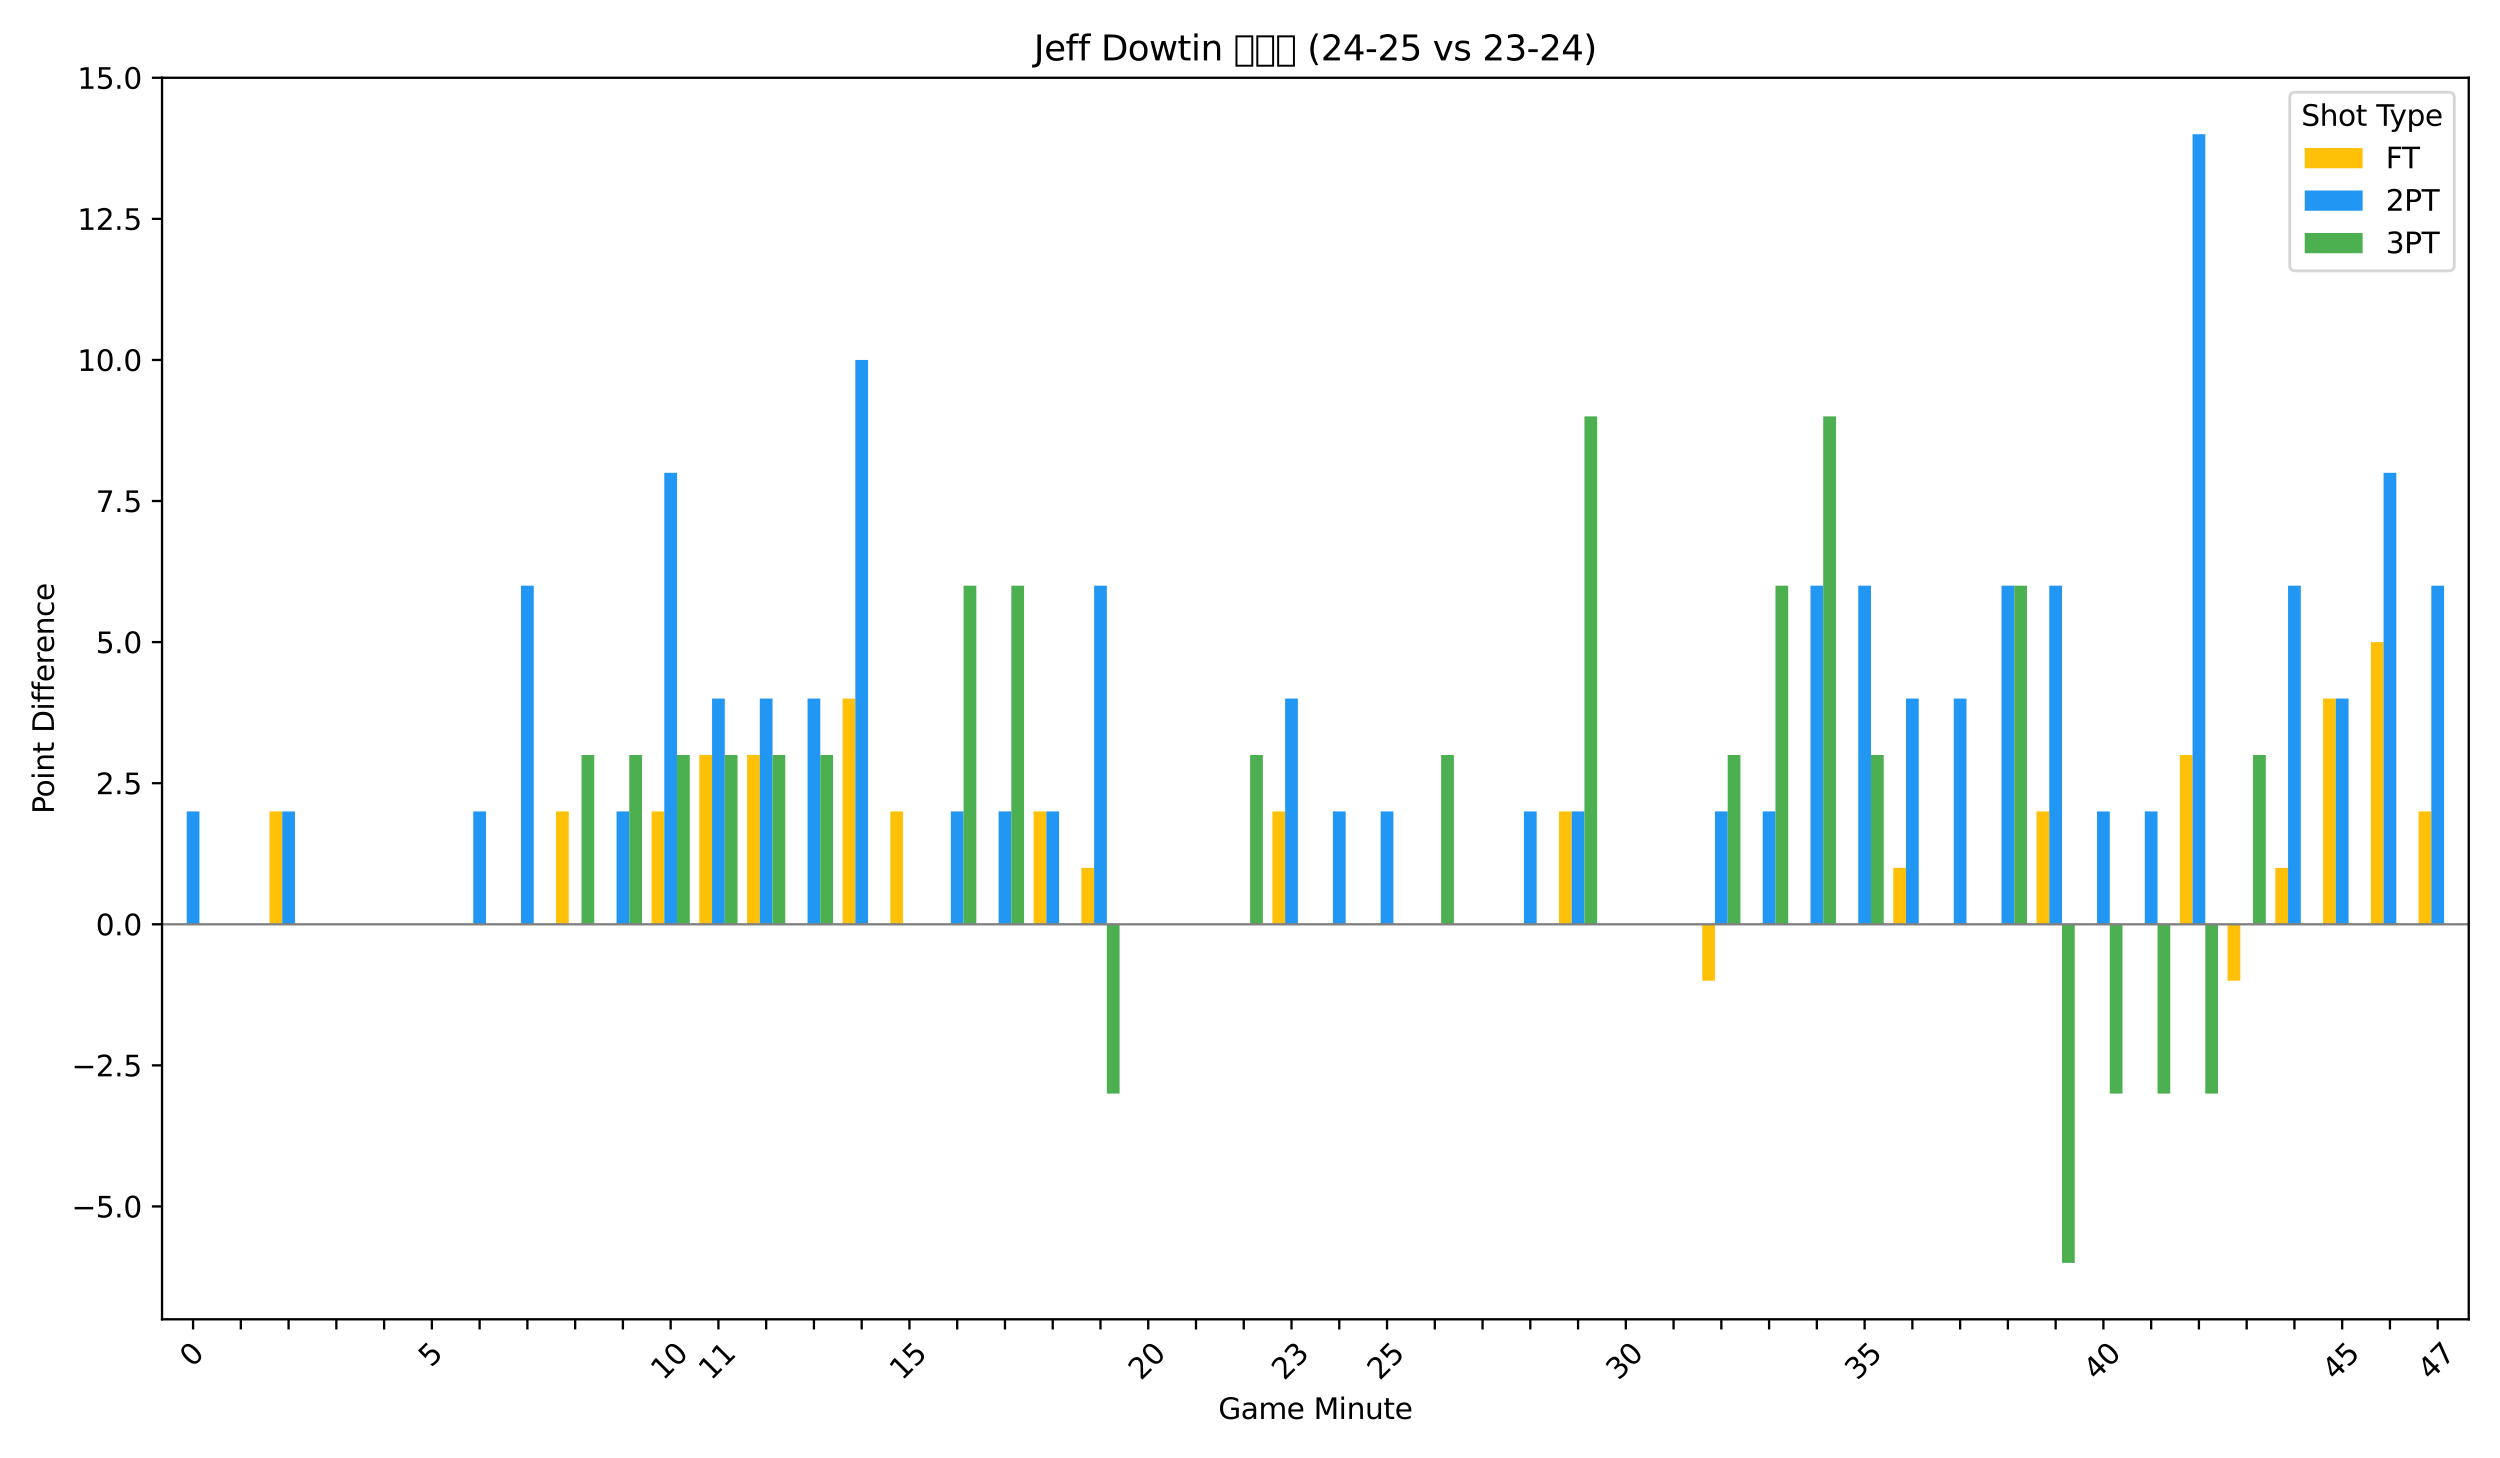<?xml version="1.0" encoding="utf-8" standalone="no"?>
<!DOCTYPE svg PUBLIC "-//W3C//DTD SVG 1.1//EN"
  "http://www.w3.org/Graphics/SVG/1.1/DTD/svg11.dtd">
<svg xmlns:xlink="http://www.w3.org/1999/xlink" width="864pt" height="504pt" viewBox="0 0 864 504" xmlns="http://www.w3.org/2000/svg" version="1.1">
 <defs>
  <style type="text/css">*{stroke-linejoin: round; stroke-linecap: butt}</style>
 </defs>
 <g id="figure_1">
  <g id="patch_1">
   <path d="M 0 504 
L 864 504 
L 864 0 
L 0 0 
z
" style="fill: #ffffff"/>
  </g>
  <g id="axes_1">
   <g id="patch_2">
    <path d="M 56 455.956 
L 853.2 455.956 
L 853.2 26.88 
L 56 26.88 
z
" style="fill: #ffffff"/>
   </g>
   <g id="patch_3">
    <path d="M 60.126 319.432 
L 64.528 319.432 
L 64.528 319.432 
L 60.126 319.432 
z
" clip-path="url(#p14ccb7baf0)" style="fill: #ffc107"/>
   </g>
   <g id="patch_4">
    <path d="M 76.631 319.432 
L 81.033 319.432 
L 81.033 319.432 
L 76.631 319.432 
z
" clip-path="url(#p14ccb7baf0)" style="fill: #ffc107"/>
   </g>
   <g id="patch_5">
    <path d="M 93.137 319.432 
L 97.538 319.432 
L 97.538 280.425 
L 93.137 280.425 
z
" clip-path="url(#p14ccb7baf0)" style="fill: #ffc107"/>
   </g>
   <g id="patch_6">
    <path d="M 109.642 319.432 
L 114.043 319.432 
L 114.043 319.432 
L 109.642 319.432 
z
" clip-path="url(#p14ccb7baf0)" style="fill: #ffc107"/>
   </g>
   <g id="patch_7">
    <path d="M 126.147 319.432 
L 130.548 319.432 
L 130.548 319.432 
L 126.147 319.432 
z
" clip-path="url(#p14ccb7baf0)" style="fill: #ffc107"/>
   </g>
   <g id="patch_8">
    <path d="M 142.652 319.432 
L 147.054 319.432 
L 147.054 319.432 
L 142.652 319.432 
z
" clip-path="url(#p14ccb7baf0)" style="fill: #ffc107"/>
   </g>
   <g id="patch_9">
    <path d="M 159.157 319.432 
L 163.559 319.432 
L 163.559 319.432 
L 159.157 319.432 
z
" clip-path="url(#p14ccb7baf0)" style="fill: #ffc107"/>
   </g>
   <g id="patch_10">
    <path d="M 175.663 319.432 
L 180.064 319.432 
L 180.064 319.432 
L 175.663 319.432 
z
" clip-path="url(#p14ccb7baf0)" style="fill: #ffc107"/>
   </g>
   <g id="patch_11">
    <path d="M 192.168 319.432 
L 196.569 319.432 
L 196.569 280.425 
L 192.168 280.425 
z
" clip-path="url(#p14ccb7baf0)" style="fill: #ffc107"/>
   </g>
   <g id="patch_12">
    <path d="M 208.673 319.432 
L 213.074 319.432 
L 213.074 319.432 
L 208.673 319.432 
z
" clip-path="url(#p14ccb7baf0)" style="fill: #ffc107"/>
   </g>
   <g id="patch_13">
    <path d="M 225.178 319.432 
L 229.579 319.432 
L 229.579 280.425 
L 225.178 280.425 
z
" clip-path="url(#p14ccb7baf0)" style="fill: #ffc107"/>
   </g>
   <g id="patch_14">
    <path d="M 241.683 319.432 
L 246.085 319.432 
L 246.085 260.921 
L 241.683 260.921 
z
" clip-path="url(#p14ccb7baf0)" style="fill: #ffc107"/>
   </g>
   <g id="patch_15">
    <path d="M 258.188 319.432 
L 262.59 319.432 
L 262.59 260.921 
L 258.188 260.921 
z
" clip-path="url(#p14ccb7baf0)" style="fill: #ffc107"/>
   </g>
   <g id="patch_16">
    <path d="M 274.694 319.432 
L 279.095 319.432 
L 279.095 319.432 
L 274.694 319.432 
z
" clip-path="url(#p14ccb7baf0)" style="fill: #ffc107"/>
   </g>
   <g id="patch_17">
    <path d="M 291.199 319.432 
L 295.6 319.432 
L 295.6 241.418 
L 291.199 241.418 
z
" clip-path="url(#p14ccb7baf0)" style="fill: #ffc107"/>
   </g>
   <g id="patch_18">
    <path d="M 307.704 319.432 
L 312.105 319.432 
L 312.105 280.425 
L 307.704 280.425 
z
" clip-path="url(#p14ccb7baf0)" style="fill: #ffc107"/>
   </g>
   <g id="patch_19">
    <path d="M 324.209 319.432 
L 328.61 319.432 
L 328.61 319.432 
L 324.209 319.432 
z
" clip-path="url(#p14ccb7baf0)" style="fill: #ffc107"/>
   </g>
   <g id="patch_20">
    <path d="M 340.714 319.432 
L 345.116 319.432 
L 345.116 319.432 
L 340.714 319.432 
z
" clip-path="url(#p14ccb7baf0)" style="fill: #ffc107"/>
   </g>
   <g id="patch_21">
    <path d="M 357.219 319.432 
L 361.621 319.432 
L 361.621 280.425 
L 357.219 280.425 
z
" clip-path="url(#p14ccb7baf0)" style="fill: #ffc107"/>
   </g>
   <g id="patch_22">
    <path d="M 373.725 319.432 
L 378.126 319.432 
L 378.126 299.928 
L 373.725 299.928 
z
" clip-path="url(#p14ccb7baf0)" style="fill: #ffc107"/>
   </g>
   <g id="patch_23">
    <path d="M 390.23 319.432 
L 394.631 319.432 
L 394.631 319.432 
L 390.23 319.432 
z
" clip-path="url(#p14ccb7baf0)" style="fill: #ffc107"/>
   </g>
   <g id="patch_24">
    <path d="M 406.735 319.432 
L 411.136 319.432 
L 411.136 319.432 
L 406.735 319.432 
z
" clip-path="url(#p14ccb7baf0)" style="fill: #ffc107"/>
   </g>
   <g id="patch_25">
    <path d="M 423.24 319.432 
L 427.642 319.432 
L 427.642 319.432 
L 423.24 319.432 
z
" clip-path="url(#p14ccb7baf0)" style="fill: #ffc107"/>
   </g>
   <g id="patch_26">
    <path d="M 439.745 319.432 
L 444.147 319.432 
L 444.147 280.425 
L 439.745 280.425 
z
" clip-path="url(#p14ccb7baf0)" style="fill: #ffc107"/>
   </g>
   <g id="patch_27">
    <path d="M 456.251 319.432 
L 460.652 319.432 
L 460.652 319.432 
L 456.251 319.432 
z
" clip-path="url(#p14ccb7baf0)" style="fill: #ffc107"/>
   </g>
   <g id="patch_28">
    <path d="M 472.756 319.432 
L 477.157 319.432 
L 477.157 319.432 
L 472.756 319.432 
z
" clip-path="url(#p14ccb7baf0)" style="fill: #ffc107"/>
   </g>
   <g id="patch_29">
    <path d="M 489.261 319.432 
L 493.662 319.432 
L 493.662 319.432 
L 489.261 319.432 
z
" clip-path="url(#p14ccb7baf0)" style="fill: #ffc107"/>
   </g>
   <g id="patch_30">
    <path d="M 505.766 319.432 
L 510.167 319.432 
L 510.167 319.432 
L 505.766 319.432 
z
" clip-path="url(#p14ccb7baf0)" style="fill: #ffc107"/>
   </g>
   <g id="patch_31">
    <path d="M 522.271 319.432 
L 526.673 319.432 
L 526.673 319.432 
L 522.271 319.432 
z
" clip-path="url(#p14ccb7baf0)" style="fill: #ffc107"/>
   </g>
   <g id="patch_32">
    <path d="M 538.776 319.432 
L 543.178 319.432 
L 543.178 280.425 
L 538.776 280.425 
z
" clip-path="url(#p14ccb7baf0)" style="fill: #ffc107"/>
   </g>
   <g id="patch_33">
    <path d="M 555.282 319.432 
L 559.683 319.432 
L 559.683 319.432 
L 555.282 319.432 
z
" clip-path="url(#p14ccb7baf0)" style="fill: #ffc107"/>
   </g>
   <g id="patch_34">
    <path d="M 571.787 319.432 
L 576.188 319.432 
L 576.188 319.432 
L 571.787 319.432 
z
" clip-path="url(#p14ccb7baf0)" style="fill: #ffc107"/>
   </g>
   <g id="patch_35">
    <path d="M 588.292 319.432 
L 592.693 319.432 
L 592.693 338.935 
L 588.292 338.935 
z
" clip-path="url(#p14ccb7baf0)" style="fill: #ffc107"/>
   </g>
   <g id="patch_36">
    <path d="M 604.797 319.432 
L 609.198 319.432 
L 609.198 319.432 
L 604.797 319.432 
z
" clip-path="url(#p14ccb7baf0)" style="fill: #ffc107"/>
   </g>
   <g id="patch_37">
    <path d="M 621.302 319.432 
L 625.704 319.432 
L 625.704 319.432 
L 621.302 319.432 
z
" clip-path="url(#p14ccb7baf0)" style="fill: #ffc107"/>
   </g>
   <g id="patch_38">
    <path d="M 637.807 319.432 
L 642.209 319.432 
L 642.209 319.432 
L 637.807 319.432 
z
" clip-path="url(#p14ccb7baf0)" style="fill: #ffc107"/>
   </g>
   <g id="patch_39">
    <path d="M 654.313 319.432 
L 658.714 319.432 
L 658.714 299.928 
L 654.313 299.928 
z
" clip-path="url(#p14ccb7baf0)" style="fill: #ffc107"/>
   </g>
   <g id="patch_40">
    <path d="M 670.818 319.432 
L 675.219 319.432 
L 675.219 319.432 
L 670.818 319.432 
z
" clip-path="url(#p14ccb7baf0)" style="fill: #ffc107"/>
   </g>
   <g id="patch_41">
    <path d="M 687.323 319.432 
L 691.724 319.432 
L 691.724 319.432 
L 687.323 319.432 
z
" clip-path="url(#p14ccb7baf0)" style="fill: #ffc107"/>
   </g>
   <g id="patch_42">
    <path d="M 703.828 319.432 
L 708.23 319.432 
L 708.23 280.425 
L 703.828 280.425 
z
" clip-path="url(#p14ccb7baf0)" style="fill: #ffc107"/>
   </g>
   <g id="patch_43">
    <path d="M 720.333 319.432 
L 724.735 319.432 
L 724.735 319.432 
L 720.333 319.432 
z
" clip-path="url(#p14ccb7baf0)" style="fill: #ffc107"/>
   </g>
   <g id="patch_44">
    <path d="M 736.839 319.432 
L 741.24 319.432 
L 741.24 319.432 
L 736.839 319.432 
z
" clip-path="url(#p14ccb7baf0)" style="fill: #ffc107"/>
   </g>
   <g id="patch_45">
    <path d="M 753.344 319.432 
L 757.745 319.432 
L 757.745 260.921 
L 753.344 260.921 
z
" clip-path="url(#p14ccb7baf0)" style="fill: #ffc107"/>
   </g>
   <g id="patch_46">
    <path d="M 769.849 319.432 
L 774.25 319.432 
L 774.25 338.935 
L 769.849 338.935 
z
" clip-path="url(#p14ccb7baf0)" style="fill: #ffc107"/>
   </g>
   <g id="patch_47">
    <path d="M 786.354 319.432 
L 790.755 319.432 
L 790.755 299.928 
L 786.354 299.928 
z
" clip-path="url(#p14ccb7baf0)" style="fill: #ffc107"/>
   </g>
   <g id="patch_48">
    <path d="M 802.859 319.432 
L 807.261 319.432 
L 807.261 241.418 
L 802.859 241.418 
z
" clip-path="url(#p14ccb7baf0)" style="fill: #ffc107"/>
   </g>
   <g id="patch_49">
    <path d="M 819.364 319.432 
L 823.766 319.432 
L 823.766 221.914 
L 819.364 221.914 
z
" clip-path="url(#p14ccb7baf0)" style="fill: #ffc107"/>
   </g>
   <g id="patch_50">
    <path d="M 835.87 319.432 
L 840.271 319.432 
L 840.271 280.425 
L 835.87 280.425 
z
" clip-path="url(#p14ccb7baf0)" style="fill: #ffc107"/>
   </g>
   <g id="patch_51">
    <path d="M 64.528 319.432 
L 68.929 319.432 
L 68.929 280.425 
L 64.528 280.425 
z
" clip-path="url(#p14ccb7baf0)" style="fill: #2196f3"/>
   </g>
   <g id="patch_52">
    <path d="M 81.033 319.432 
L 85.434 319.432 
L 85.434 319.432 
L 81.033 319.432 
z
" clip-path="url(#p14ccb7baf0)" style="fill: #2196f3"/>
   </g>
   <g id="patch_53">
    <path d="M 97.538 319.432 
L 101.939 319.432 
L 101.939 280.425 
L 97.538 280.425 
z
" clip-path="url(#p14ccb7baf0)" style="fill: #2196f3"/>
   </g>
   <g id="patch_54">
    <path d="M 114.043 319.432 
L 118.445 319.432 
L 118.445 319.432 
L 114.043 319.432 
z
" clip-path="url(#p14ccb7baf0)" style="fill: #2196f3"/>
   </g>
   <g id="patch_55">
    <path d="M 130.548 319.432 
L 134.95 319.432 
L 134.95 319.432 
L 130.548 319.432 
z
" clip-path="url(#p14ccb7baf0)" style="fill: #2196f3"/>
   </g>
   <g id="patch_56">
    <path d="M 147.054 319.432 
L 151.455 319.432 
L 151.455 319.432 
L 147.054 319.432 
z
" clip-path="url(#p14ccb7baf0)" style="fill: #2196f3"/>
   </g>
   <g id="patch_57">
    <path d="M 163.559 319.432 
L 167.96 319.432 
L 167.96 280.425 
L 163.559 280.425 
z
" clip-path="url(#p14ccb7baf0)" style="fill: #2196f3"/>
   </g>
   <g id="patch_58">
    <path d="M 180.064 319.432 
L 184.465 319.432 
L 184.465 202.411 
L 180.064 202.411 
z
" clip-path="url(#p14ccb7baf0)" style="fill: #2196f3"/>
   </g>
   <g id="patch_59">
    <path d="M 196.569 319.432 
L 200.97 319.432 
L 200.97 319.432 
L 196.569 319.432 
z
" clip-path="url(#p14ccb7baf0)" style="fill: #2196f3"/>
   </g>
   <g id="patch_60">
    <path d="M 213.074 319.432 
L 217.476 319.432 
L 217.476 280.425 
L 213.074 280.425 
z
" clip-path="url(#p14ccb7baf0)" style="fill: #2196f3"/>
   </g>
   <g id="patch_61">
    <path d="M 229.579 319.432 
L 233.981 319.432 
L 233.981 163.404 
L 229.579 163.404 
z
" clip-path="url(#p14ccb7baf0)" style="fill: #2196f3"/>
   </g>
   <g id="patch_62">
    <path d="M 246.085 319.432 
L 250.486 319.432 
L 250.486 241.418 
L 246.085 241.418 
z
" clip-path="url(#p14ccb7baf0)" style="fill: #2196f3"/>
   </g>
   <g id="patch_63">
    <path d="M 262.59 319.432 
L 266.991 319.432 
L 266.991 241.418 
L 262.59 241.418 
z
" clip-path="url(#p14ccb7baf0)" style="fill: #2196f3"/>
   </g>
   <g id="patch_64">
    <path d="M 279.095 319.432 
L 283.496 319.432 
L 283.496 241.418 
L 279.095 241.418 
z
" clip-path="url(#p14ccb7baf0)" style="fill: #2196f3"/>
   </g>
   <g id="patch_65">
    <path d="M 295.6 319.432 
L 300.002 319.432 
L 300.002 124.397 
L 295.6 124.397 
z
" clip-path="url(#p14ccb7baf0)" style="fill: #2196f3"/>
   </g>
   <g id="patch_66">
    <path d="M 312.105 319.432 
L 316.507 319.432 
L 316.507 319.432 
L 312.105 319.432 
z
" clip-path="url(#p14ccb7baf0)" style="fill: #2196f3"/>
   </g>
   <g id="patch_67">
    <path d="M 328.61 319.432 
L 333.012 319.432 
L 333.012 280.425 
L 328.61 280.425 
z
" clip-path="url(#p14ccb7baf0)" style="fill: #2196f3"/>
   </g>
   <g id="patch_68">
    <path d="M 345.116 319.432 
L 349.517 319.432 
L 349.517 280.425 
L 345.116 280.425 
z
" clip-path="url(#p14ccb7baf0)" style="fill: #2196f3"/>
   </g>
   <g id="patch_69">
    <path d="M 361.621 319.432 
L 366.022 319.432 
L 366.022 280.425 
L 361.621 280.425 
z
" clip-path="url(#p14ccb7baf0)" style="fill: #2196f3"/>
   </g>
   <g id="patch_70">
    <path d="M 378.126 319.432 
L 382.527 319.432 
L 382.527 202.411 
L 378.126 202.411 
z
" clip-path="url(#p14ccb7baf0)" style="fill: #2196f3"/>
   </g>
   <g id="patch_71">
    <path d="M 394.631 319.432 
L 399.033 319.432 
L 399.033 319.432 
L 394.631 319.432 
z
" clip-path="url(#p14ccb7baf0)" style="fill: #2196f3"/>
   </g>
   <g id="patch_72">
    <path d="M 411.136 319.432 
L 415.538 319.432 
L 415.538 319.432 
L 411.136 319.432 
z
" clip-path="url(#p14ccb7baf0)" style="fill: #2196f3"/>
   </g>
   <g id="patch_73">
    <path d="M 427.642 319.432 
L 432.043 319.432 
L 432.043 319.432 
L 427.642 319.432 
z
" clip-path="url(#p14ccb7baf0)" style="fill: #2196f3"/>
   </g>
   <g id="patch_74">
    <path d="M 444.147 319.432 
L 448.548 319.432 
L 448.548 241.418 
L 444.147 241.418 
z
" clip-path="url(#p14ccb7baf0)" style="fill: #2196f3"/>
   </g>
   <g id="patch_75">
    <path d="M 460.652 319.432 
L 465.053 319.432 
L 465.053 280.425 
L 460.652 280.425 
z
" clip-path="url(#p14ccb7baf0)" style="fill: #2196f3"/>
   </g>
   <g id="patch_76">
    <path d="M 477.157 319.432 
L 481.558 319.432 
L 481.558 280.425 
L 477.157 280.425 
z
" clip-path="url(#p14ccb7baf0)" style="fill: #2196f3"/>
   </g>
   <g id="patch_77">
    <path d="M 493.662 319.432 
L 498.064 319.432 
L 498.064 319.432 
L 493.662 319.432 
z
" clip-path="url(#p14ccb7baf0)" style="fill: #2196f3"/>
   </g>
   <g id="patch_78">
    <path d="M 510.167 319.432 
L 514.569 319.432 
L 514.569 319.432 
L 510.167 319.432 
z
" clip-path="url(#p14ccb7baf0)" style="fill: #2196f3"/>
   </g>
   <g id="patch_79">
    <path d="M 526.673 319.432 
L 531.074 319.432 
L 531.074 280.425 
L 526.673 280.425 
z
" clip-path="url(#p14ccb7baf0)" style="fill: #2196f3"/>
   </g>
   <g id="patch_80">
    <path d="M 543.178 319.432 
L 547.579 319.432 
L 547.579 280.425 
L 543.178 280.425 
z
" clip-path="url(#p14ccb7baf0)" style="fill: #2196f3"/>
   </g>
   <g id="patch_81">
    <path d="M 559.683 319.432 
L 564.084 319.432 
L 564.084 319.432 
L 559.683 319.432 
z
" clip-path="url(#p14ccb7baf0)" style="fill: #2196f3"/>
   </g>
   <g id="patch_82">
    <path d="M 576.188 319.432 
L 580.59 319.432 
L 580.59 319.432 
L 576.188 319.432 
z
" clip-path="url(#p14ccb7baf0)" style="fill: #2196f3"/>
   </g>
   <g id="patch_83">
    <path d="M 592.693 319.432 
L 597.095 319.432 
L 597.095 280.425 
L 592.693 280.425 
z
" clip-path="url(#p14ccb7baf0)" style="fill: #2196f3"/>
   </g>
   <g id="patch_84">
    <path d="M 609.198 319.432 
L 613.6 319.432 
L 613.6 280.425 
L 609.198 280.425 
z
" clip-path="url(#p14ccb7baf0)" style="fill: #2196f3"/>
   </g>
   <g id="patch_85">
    <path d="M 625.704 319.432 
L 630.105 319.432 
L 630.105 202.411 
L 625.704 202.411 
z
" clip-path="url(#p14ccb7baf0)" style="fill: #2196f3"/>
   </g>
   <g id="patch_86">
    <path d="M 642.209 319.432 
L 646.61 319.432 
L 646.61 202.411 
L 642.209 202.411 
z
" clip-path="url(#p14ccb7baf0)" style="fill: #2196f3"/>
   </g>
   <g id="patch_87">
    <path d="M 658.714 319.432 
L 663.115 319.432 
L 663.115 241.418 
L 658.714 241.418 
z
" clip-path="url(#p14ccb7baf0)" style="fill: #2196f3"/>
   </g>
   <g id="patch_88">
    <path d="M 675.219 319.432 
L 679.621 319.432 
L 679.621 241.418 
L 675.219 241.418 
z
" clip-path="url(#p14ccb7baf0)" style="fill: #2196f3"/>
   </g>
   <g id="patch_89">
    <path d="M 691.724 319.432 
L 696.126 319.432 
L 696.126 202.411 
L 691.724 202.411 
z
" clip-path="url(#p14ccb7baf0)" style="fill: #2196f3"/>
   </g>
   <g id="patch_90">
    <path d="M 708.23 319.432 
L 712.631 319.432 
L 712.631 202.411 
L 708.23 202.411 
z
" clip-path="url(#p14ccb7baf0)" style="fill: #2196f3"/>
   </g>
   <g id="patch_91">
    <path d="M 724.735 319.432 
L 729.136 319.432 
L 729.136 280.425 
L 724.735 280.425 
z
" clip-path="url(#p14ccb7baf0)" style="fill: #2196f3"/>
   </g>
   <g id="patch_92">
    <path d="M 741.24 319.432 
L 745.641 319.432 
L 745.641 280.425 
L 741.24 280.425 
z
" clip-path="url(#p14ccb7baf0)" style="fill: #2196f3"/>
   </g>
   <g id="patch_93">
    <path d="M 757.745 319.432 
L 762.146 319.432 
L 762.146 46.383 
L 757.745 46.383 
z
" clip-path="url(#p14ccb7baf0)" style="fill: #2196f3"/>
   </g>
   <g id="patch_94">
    <path d="M 774.25 319.432 
L 778.652 319.432 
L 778.652 319.432 
L 774.25 319.432 
z
" clip-path="url(#p14ccb7baf0)" style="fill: #2196f3"/>
   </g>
   <g id="patch_95">
    <path d="M 790.755 319.432 
L 795.157 319.432 
L 795.157 202.411 
L 790.755 202.411 
z
" clip-path="url(#p14ccb7baf0)" style="fill: #2196f3"/>
   </g>
   <g id="patch_96">
    <path d="M 807.261 319.432 
L 811.662 319.432 
L 811.662 241.418 
L 807.261 241.418 
z
" clip-path="url(#p14ccb7baf0)" style="fill: #2196f3"/>
   </g>
   <g id="patch_97">
    <path d="M 823.766 319.432 
L 828.167 319.432 
L 828.167 163.404 
L 823.766 163.404 
z
" clip-path="url(#p14ccb7baf0)" style="fill: #2196f3"/>
   </g>
   <g id="patch_98">
    <path d="M 840.271 319.432 
L 844.672 319.432 
L 844.672 202.411 
L 840.271 202.411 
z
" clip-path="url(#p14ccb7baf0)" style="fill: #2196f3"/>
   </g>
   <g id="patch_99">
    <path d="M 68.929 319.432 
L 73.33 319.432 
L 73.33 319.432 
L 68.929 319.432 
z
" clip-path="url(#p14ccb7baf0)" style="fill: #4caf50"/>
   </g>
   <g id="patch_100">
    <path d="M 85.434 319.432 
L 89.836 319.432 
L 89.836 319.432 
L 85.434 319.432 
z
" clip-path="url(#p14ccb7baf0)" style="fill: #4caf50"/>
   </g>
   <g id="patch_101">
    <path d="M 101.939 319.432 
L 106.341 319.432 
L 106.341 319.432 
L 101.939 319.432 
z
" clip-path="url(#p14ccb7baf0)" style="fill: #4caf50"/>
   </g>
   <g id="patch_102">
    <path d="M 118.445 319.432 
L 122.846 319.432 
L 122.846 319.432 
L 118.445 319.432 
z
" clip-path="url(#p14ccb7baf0)" style="fill: #4caf50"/>
   </g>
   <g id="patch_103">
    <path d="M 134.95 319.432 
L 139.351 319.432 
L 139.351 319.432 
L 134.95 319.432 
z
" clip-path="url(#p14ccb7baf0)" style="fill: #4caf50"/>
   </g>
   <g id="patch_104">
    <path d="M 151.455 319.432 
L 155.856 319.432 
L 155.856 319.432 
L 151.455 319.432 
z
" clip-path="url(#p14ccb7baf0)" style="fill: #4caf50"/>
   </g>
   <g id="patch_105">
    <path d="M 167.96 319.432 
L 172.361 319.432 
L 172.361 319.432 
L 167.96 319.432 
z
" clip-path="url(#p14ccb7baf0)" style="fill: #4caf50"/>
   </g>
   <g id="patch_106">
    <path d="M 184.465 319.432 
L 188.867 319.432 
L 188.867 319.432 
L 184.465 319.432 
z
" clip-path="url(#p14ccb7baf0)" style="fill: #4caf50"/>
   </g>
   <g id="patch_107">
    <path d="M 200.97 319.432 
L 205.372 319.432 
L 205.372 260.921 
L 200.97 260.921 
z
" clip-path="url(#p14ccb7baf0)" style="fill: #4caf50"/>
   </g>
   <g id="patch_108">
    <path d="M 217.476 319.432 
L 221.877 319.432 
L 221.877 260.921 
L 217.476 260.921 
z
" clip-path="url(#p14ccb7baf0)" style="fill: #4caf50"/>
   </g>
   <g id="patch_109">
    <path d="M 233.981 319.432 
L 238.382 319.432 
L 238.382 260.921 
L 233.981 260.921 
z
" clip-path="url(#p14ccb7baf0)" style="fill: #4caf50"/>
   </g>
   <g id="patch_110">
    <path d="M 250.486 319.432 
L 254.887 319.432 
L 254.887 260.921 
L 250.486 260.921 
z
" clip-path="url(#p14ccb7baf0)" style="fill: #4caf50"/>
   </g>
   <g id="patch_111">
    <path d="M 266.991 319.432 
L 271.393 319.432 
L 271.393 260.921 
L 266.991 260.921 
z
" clip-path="url(#p14ccb7baf0)" style="fill: #4caf50"/>
   </g>
   <g id="patch_112">
    <path d="M 283.496 319.432 
L 287.898 319.432 
L 287.898 260.921 
L 283.496 260.921 
z
" clip-path="url(#p14ccb7baf0)" style="fill: #4caf50"/>
   </g>
   <g id="patch_113">
    <path d="M 300.002 319.432 
L 304.403 319.432 
L 304.403 319.432 
L 300.002 319.432 
z
" clip-path="url(#p14ccb7baf0)" style="fill: #4caf50"/>
   </g>
   <g id="patch_114">
    <path d="M 316.507 319.432 
L 320.908 319.432 
L 320.908 319.432 
L 316.507 319.432 
z
" clip-path="url(#p14ccb7baf0)" style="fill: #4caf50"/>
   </g>
   <g id="patch_115">
    <path d="M 333.012 319.432 
L 337.413 319.432 
L 337.413 202.411 
L 333.012 202.411 
z
" clip-path="url(#p14ccb7baf0)" style="fill: #4caf50"/>
   </g>
   <g id="patch_116">
    <path d="M 349.517 319.432 
L 353.918 319.432 
L 353.918 202.411 
L 349.517 202.411 
z
" clip-path="url(#p14ccb7baf0)" style="fill: #4caf50"/>
   </g>
   <g id="patch_117">
    <path d="M 366.022 319.432 
L 370.424 319.432 
L 370.424 319.432 
L 366.022 319.432 
z
" clip-path="url(#p14ccb7baf0)" style="fill: #4caf50"/>
   </g>
   <g id="patch_118">
    <path d="M 382.527 319.432 
L 386.929 319.432 
L 386.929 377.942 
L 382.527 377.942 
z
" clip-path="url(#p14ccb7baf0)" style="fill: #4caf50"/>
   </g>
   <g id="patch_119">
    <path d="M 399.033 319.432 
L 403.434 319.432 
L 403.434 319.432 
L 399.033 319.432 
z
" clip-path="url(#p14ccb7baf0)" style="fill: #4caf50"/>
   </g>
   <g id="patch_120">
    <path d="M 415.538 319.432 
L 419.939 319.432 
L 419.939 319.432 
L 415.538 319.432 
z
" clip-path="url(#p14ccb7baf0)" style="fill: #4caf50"/>
   </g>
   <g id="patch_121">
    <path d="M 432.043 319.432 
L 436.444 319.432 
L 436.444 260.921 
L 432.043 260.921 
z
" clip-path="url(#p14ccb7baf0)" style="fill: #4caf50"/>
   </g>
   <g id="patch_122">
    <path d="M 448.548 319.432 
L 452.949 319.432 
L 452.949 319.432 
L 448.548 319.432 
z
" clip-path="url(#p14ccb7baf0)" style="fill: #4caf50"/>
   </g>
   <g id="patch_123">
    <path d="M 465.053 319.432 
L 469.455 319.432 
L 469.455 319.432 
L 465.053 319.432 
z
" clip-path="url(#p14ccb7baf0)" style="fill: #4caf50"/>
   </g>
   <g id="patch_124">
    <path d="M 481.558 319.432 
L 485.96 319.432 
L 485.96 319.432 
L 481.558 319.432 
z
" clip-path="url(#p14ccb7baf0)" style="fill: #4caf50"/>
   </g>
   <g id="patch_125">
    <path d="M 498.064 319.432 
L 502.465 319.432 
L 502.465 260.921 
L 498.064 260.921 
z
" clip-path="url(#p14ccb7baf0)" style="fill: #4caf50"/>
   </g>
   <g id="patch_126">
    <path d="M 514.569 319.432 
L 518.97 319.432 
L 518.97 319.432 
L 514.569 319.432 
z
" clip-path="url(#p14ccb7baf0)" style="fill: #4caf50"/>
   </g>
   <g id="patch_127">
    <path d="M 531.074 319.432 
L 535.475 319.432 
L 535.475 319.432 
L 531.074 319.432 
z
" clip-path="url(#p14ccb7baf0)" style="fill: #4caf50"/>
   </g>
   <g id="patch_128">
    <path d="M 547.579 319.432 
L 551.981 319.432 
L 551.981 143.901 
L 547.579 143.901 
z
" clip-path="url(#p14ccb7baf0)" style="fill: #4caf50"/>
   </g>
   <g id="patch_129">
    <path d="M 564.084 319.432 
L 568.486 319.432 
L 568.486 319.432 
L 564.084 319.432 
z
" clip-path="url(#p14ccb7baf0)" style="fill: #4caf50"/>
   </g>
   <g id="patch_130">
    <path d="M 580.59 319.432 
L 584.991 319.432 
L 584.991 319.432 
L 580.59 319.432 
z
" clip-path="url(#p14ccb7baf0)" style="fill: #4caf50"/>
   </g>
   <g id="patch_131">
    <path d="M 597.095 319.432 
L 601.496 319.432 
L 601.496 260.921 
L 597.095 260.921 
z
" clip-path="url(#p14ccb7baf0)" style="fill: #4caf50"/>
   </g>
   <g id="patch_132">
    <path d="M 613.6 319.432 
L 618.001 319.432 
L 618.001 202.411 
L 613.6 202.411 
z
" clip-path="url(#p14ccb7baf0)" style="fill: #4caf50"/>
   </g>
   <g id="patch_133">
    <path d="M 630.105 319.432 
L 634.506 319.432 
L 634.506 143.901 
L 630.105 143.901 
z
" clip-path="url(#p14ccb7baf0)" style="fill: #4caf50"/>
   </g>
   <g id="patch_134">
    <path d="M 646.61 319.432 
L 651.012 319.432 
L 651.012 260.921 
L 646.61 260.921 
z
" clip-path="url(#p14ccb7baf0)" style="fill: #4caf50"/>
   </g>
   <g id="patch_135">
    <path d="M 663.115 319.432 
L 667.517 319.432 
L 667.517 319.432 
L 663.115 319.432 
z
" clip-path="url(#p14ccb7baf0)" style="fill: #4caf50"/>
   </g>
   <g id="patch_136">
    <path d="M 679.621 319.432 
L 684.022 319.432 
L 684.022 319.432 
L 679.621 319.432 
z
" clip-path="url(#p14ccb7baf0)" style="fill: #4caf50"/>
   </g>
   <g id="patch_137">
    <path d="M 696.126 319.432 
L 700.527 319.432 
L 700.527 202.411 
L 696.126 202.411 
z
" clip-path="url(#p14ccb7baf0)" style="fill: #4caf50"/>
   </g>
   <g id="patch_138">
    <path d="M 712.631 319.432 
L 717.032 319.432 
L 717.032 436.452 
L 712.631 436.452 
z
" clip-path="url(#p14ccb7baf0)" style="fill: #4caf50"/>
   </g>
   <g id="patch_139">
    <path d="M 729.136 319.432 
L 733.537 319.432 
L 733.537 377.942 
L 729.136 377.942 
z
" clip-path="url(#p14ccb7baf0)" style="fill: #4caf50"/>
   </g>
   <g id="patch_140">
    <path d="M 745.641 319.432 
L 750.043 319.432 
L 750.043 377.942 
L 745.641 377.942 
z
" clip-path="url(#p14ccb7baf0)" style="fill: #4caf50"/>
   </g>
   <g id="patch_141">
    <path d="M 762.146 319.432 
L 766.548 319.432 
L 766.548 377.942 
L 762.146 377.942 
z
" clip-path="url(#p14ccb7baf0)" style="fill: #4caf50"/>
   </g>
   <g id="patch_142">
    <path d="M 778.652 319.432 
L 783.053 319.432 
L 783.053 260.921 
L 778.652 260.921 
z
" clip-path="url(#p14ccb7baf0)" style="fill: #4caf50"/>
   </g>
   <g id="patch_143">
    <path d="M 795.157 319.432 
L 799.558 319.432 
L 799.558 319.432 
L 795.157 319.432 
z
" clip-path="url(#p14ccb7baf0)" style="fill: #4caf50"/>
   </g>
   <g id="patch_144">
    <path d="M 811.662 319.432 
L 816.063 319.432 
L 816.063 319.432 
L 811.662 319.432 
z
" clip-path="url(#p14ccb7baf0)" style="fill: #4caf50"/>
   </g>
   <g id="patch_145">
    <path d="M 828.167 319.432 
L 832.569 319.432 
L 832.569 319.432 
L 828.167 319.432 
z
" clip-path="url(#p14ccb7baf0)" style="fill: #4caf50"/>
   </g>
   <g id="patch_146">
    <path d="M 844.672 319.432 
L 849.074 319.432 
L 849.074 319.432 
L 844.672 319.432 
z
" clip-path="url(#p14ccb7baf0)" style="fill: #4caf50"/>
   </g>
   <g id="matplotlib.axis_1">
    <g id="xtick_1">
     <g id="line2d_1">
      <defs>
       <path id="m826369a040" d="M 0 0 
L 0 3.5 
" style="stroke: #000000; stroke-width: 0.8"/>
      </defs>
      <g>
       <use xlink:href="#m826369a040" x="66.728" y="455.956" style="stroke: #000000; stroke-width: 0.8"/>
      </g>
     </g>
     <g id="text_1">
      <!-- 0 -->
      <g transform="translate(66.43 472.827) rotate(-45) scale(0.1 -0.1)">
       <defs>
        <path id="DejaVuSans-30" d="M 2034 4250 
Q 1547 4250 1301 3770 
Q 1056 3291 1056 2328 
Q 1056 1369 1301 889 
Q 1547 409 2034 409 
Q 2525 409 2770 889 
Q 3016 1369 3016 2328 
Q 3016 3291 2770 3770 
Q 2525 4250 2034 4250 
z
M 2034 4750 
Q 2819 4750 3233 4129 
Q 3647 3509 3647 2328 
Q 3647 1150 3233 529 
Q 2819 -91 2034 -91 
Q 1250 -91 836 529 
Q 422 1150 422 2328 
Q 422 3509 836 4129 
Q 1250 4750 2034 4750 
z
" transform="scale(0.016)"/>
       </defs>
       <use xlink:href="#DejaVuSans-30"/>
      </g>
     </g>
    </g>
    <g id="xtick_2">
     <g id="line2d_2">
      <g>
       <use xlink:href="#m826369a040" x="83.234" y="455.956" style="stroke: #000000; stroke-width: 0.8"/>
      </g>
     </g>
    </g>
    <g id="xtick_3">
     <g id="line2d_3">
      <g>
       <use xlink:href="#m826369a040" x="99.739" y="455.956" style="stroke: #000000; stroke-width: 0.8"/>
      </g>
     </g>
    </g>
    <g id="xtick_4">
     <g id="line2d_4">
      <g>
       <use xlink:href="#m826369a040" x="116.244" y="455.956" style="stroke: #000000; stroke-width: 0.8"/>
      </g>
     </g>
    </g>
    <g id="xtick_5">
     <g id="line2d_5">
      <g>
       <use xlink:href="#m826369a040" x="132.749" y="455.956" style="stroke: #000000; stroke-width: 0.8"/>
      </g>
     </g>
    </g>
    <g id="xtick_6">
     <g id="line2d_6">
      <g>
       <use xlink:href="#m826369a040" x="149.254" y="455.956" style="stroke: #000000; stroke-width: 0.8"/>
      </g>
     </g>
     <g id="text_2">
      <!-- 5 -->
      <g transform="translate(148.956 472.827) rotate(-45) scale(0.1 -0.1)">
       <defs>
        <path id="DejaVuSans-35" d="M 691 4666 
L 3169 4666 
L 3169 4134 
L 1269 4134 
L 1269 2991 
Q 1406 3038 1543 3061 
Q 1681 3084 1819 3084 
Q 2600 3084 3056 2656 
Q 3513 2228 3513 1497 
Q 3513 744 3044 326 
Q 2575 -91 1722 -91 
Q 1428 -91 1123 -41 
Q 819 9 494 109 
L 494 744 
Q 775 591 1075 516 
Q 1375 441 1709 441 
Q 2250 441 2565 725 
Q 2881 1009 2881 1497 
Q 2881 1984 2565 2268 
Q 2250 2553 1709 2553 
Q 1456 2553 1204 2497 
Q 953 2441 691 2322 
L 691 4666 
z
" transform="scale(0.016)"/>
       </defs>
       <use xlink:href="#DejaVuSans-35"/>
      </g>
     </g>
    </g>
    <g id="xtick_7">
     <g id="line2d_7">
      <g>
       <use xlink:href="#m826369a040" x="165.759" y="455.956" style="stroke: #000000; stroke-width: 0.8"/>
      </g>
     </g>
    </g>
    <g id="xtick_8">
     <g id="line2d_8">
      <g>
       <use xlink:href="#m826369a040" x="182.265" y="455.956" style="stroke: #000000; stroke-width: 0.8"/>
      </g>
     </g>
    </g>
    <g id="xtick_9">
     <g id="line2d_9">
      <g>
       <use xlink:href="#m826369a040" x="198.77" y="455.956" style="stroke: #000000; stroke-width: 0.8"/>
      </g>
     </g>
    </g>
    <g id="xtick_10">
     <g id="line2d_10">
      <g>
       <use xlink:href="#m826369a040" x="215.275" y="455.956" style="stroke: #000000; stroke-width: 0.8"/>
      </g>
     </g>
    </g>
    <g id="xtick_11">
     <g id="line2d_11">
      <g>
       <use xlink:href="#m826369a040" x="231.78" y="455.956" style="stroke: #000000; stroke-width: 0.8"/>
      </g>
     </g>
     <g id="text_3">
      <!-- 10 -->
      <g transform="translate(229.232 477.326) rotate(-45) scale(0.1 -0.1)">
       <defs>
        <path id="DejaVuSans-31" d="M 794 531 
L 1825 531 
L 1825 4091 
L 703 3866 
L 703 4441 
L 1819 4666 
L 2450 4666 
L 2450 531 
L 3481 531 
L 3481 0 
L 794 0 
L 794 531 
z
" transform="scale(0.016)"/>
       </defs>
       <use xlink:href="#DejaVuSans-31"/>
       <use xlink:href="#DejaVuSans-30" transform="translate(63.623 0)"/>
      </g>
     </g>
    </g>
    <g id="xtick_12">
     <g id="line2d_12">
      <g>
       <use xlink:href="#m826369a040" x="248.285" y="455.956" style="stroke: #000000; stroke-width: 0.8"/>
      </g>
     </g>
     <g id="text_4">
      <!-- 11 -->
      <g transform="translate(245.738 477.326) rotate(-45) scale(0.1 -0.1)">
       <use xlink:href="#DejaVuSans-31"/>
       <use xlink:href="#DejaVuSans-31" transform="translate(63.623 0)"/>
      </g>
     </g>
    </g>
    <g id="xtick_13">
     <g id="line2d_13">
      <g>
       <use xlink:href="#m826369a040" x="264.79" y="455.956" style="stroke: #000000; stroke-width: 0.8"/>
      </g>
     </g>
    </g>
    <g id="xtick_14">
     <g id="line2d_14">
      <g>
       <use xlink:href="#m826369a040" x="281.296" y="455.956" style="stroke: #000000; stroke-width: 0.8"/>
      </g>
     </g>
    </g>
    <g id="xtick_15">
     <g id="line2d_15">
      <g>
       <use xlink:href="#m826369a040" x="297.801" y="455.956" style="stroke: #000000; stroke-width: 0.8"/>
      </g>
     </g>
    </g>
    <g id="xtick_16">
     <g id="line2d_16">
      <g>
       <use xlink:href="#m826369a040" x="314.306" y="455.956" style="stroke: #000000; stroke-width: 0.8"/>
      </g>
     </g>
     <g id="text_5">
      <!-- 15 -->
      <g transform="translate(311.758 477.326) rotate(-45) scale(0.1 -0.1)">
       <use xlink:href="#DejaVuSans-31"/>
       <use xlink:href="#DejaVuSans-35" transform="translate(63.623 0)"/>
      </g>
     </g>
    </g>
    <g id="xtick_17">
     <g id="line2d_17">
      <g>
       <use xlink:href="#m826369a040" x="330.811" y="455.956" style="stroke: #000000; stroke-width: 0.8"/>
      </g>
     </g>
    </g>
    <g id="xtick_18">
     <g id="line2d_18">
      <g>
       <use xlink:href="#m826369a040" x="347.316" y="455.956" style="stroke: #000000; stroke-width: 0.8"/>
      </g>
     </g>
    </g>
    <g id="xtick_19">
     <g id="line2d_19">
      <g>
       <use xlink:href="#m826369a040" x="363.822" y="455.956" style="stroke: #000000; stroke-width: 0.8"/>
      </g>
     </g>
    </g>
    <g id="xtick_20">
     <g id="line2d_20">
      <g>
       <use xlink:href="#m826369a040" x="380.327" y="455.956" style="stroke: #000000; stroke-width: 0.8"/>
      </g>
     </g>
    </g>
    <g id="xtick_21">
     <g id="line2d_21">
      <g>
       <use xlink:href="#m826369a040" x="396.832" y="455.956" style="stroke: #000000; stroke-width: 0.8"/>
      </g>
     </g>
     <g id="text_6">
      <!-- 20 -->
      <g transform="translate(394.284 477.326) rotate(-45) scale(0.1 -0.1)">
       <defs>
        <path id="DejaVuSans-32" d="M 1228 531 
L 3431 531 
L 3431 0 
L 469 0 
L 469 531 
Q 828 903 1448 1529 
Q 2069 2156 2228 2338 
Q 2531 2678 2651 2914 
Q 2772 3150 2772 3378 
Q 2772 3750 2511 3984 
Q 2250 4219 1831 4219 
Q 1534 4219 1204 4116 
Q 875 4013 500 3803 
L 500 4441 
Q 881 4594 1212 4672 
Q 1544 4750 1819 4750 
Q 2544 4750 2975 4387 
Q 3406 4025 3406 3419 
Q 3406 3131 3298 2873 
Q 3191 2616 2906 2266 
Q 2828 2175 2409 1742 
Q 1991 1309 1228 531 
z
" transform="scale(0.016)"/>
       </defs>
       <use xlink:href="#DejaVuSans-32"/>
       <use xlink:href="#DejaVuSans-30" transform="translate(63.623 0)"/>
      </g>
     </g>
    </g>
    <g id="xtick_22">
     <g id="line2d_22">
      <g>
       <use xlink:href="#m826369a040" x="413.337" y="455.956" style="stroke: #000000; stroke-width: 0.8"/>
      </g>
     </g>
    </g>
    <g id="xtick_23">
     <g id="line2d_23">
      <g>
       <use xlink:href="#m826369a040" x="429.842" y="455.956" style="stroke: #000000; stroke-width: 0.8"/>
      </g>
     </g>
    </g>
    <g id="xtick_24">
     <g id="line2d_24">
      <g>
       <use xlink:href="#m826369a040" x="446.347" y="455.956" style="stroke: #000000; stroke-width: 0.8"/>
      </g>
     </g>
     <g id="text_7">
      <!-- 23 -->
      <g transform="translate(443.8 477.326) rotate(-45) scale(0.1 -0.1)">
       <defs>
        <path id="DejaVuSans-33" d="M 2597 2516 
Q 3050 2419 3304 2112 
Q 3559 1806 3559 1356 
Q 3559 666 3084 287 
Q 2609 -91 1734 -91 
Q 1441 -91 1130 -33 
Q 819 25 488 141 
L 488 750 
Q 750 597 1062 519 
Q 1375 441 1716 441 
Q 2309 441 2620 675 
Q 2931 909 2931 1356 
Q 2931 1769 2642 2001 
Q 2353 2234 1838 2234 
L 1294 2234 
L 1294 2753 
L 1863 2753 
Q 2328 2753 2575 2939 
Q 2822 3125 2822 3475 
Q 2822 3834 2567 4026 
Q 2313 4219 1838 4219 
Q 1578 4219 1281 4162 
Q 984 4106 628 3988 
L 628 4550 
Q 988 4650 1302 4700 
Q 1616 4750 1894 4750 
Q 2613 4750 3031 4423 
Q 3450 4097 3450 3541 
Q 3450 3153 3228 2886 
Q 3006 2619 2597 2516 
z
" transform="scale(0.016)"/>
       </defs>
       <use xlink:href="#DejaVuSans-32"/>
       <use xlink:href="#DejaVuSans-33" transform="translate(63.623 0)"/>
      </g>
     </g>
    </g>
    <g id="xtick_25">
     <g id="line2d_25">
      <g>
       <use xlink:href="#m826369a040" x="462.853" y="455.956" style="stroke: #000000; stroke-width: 0.8"/>
      </g>
     </g>
    </g>
    <g id="xtick_26">
     <g id="line2d_26">
      <g>
       <use xlink:href="#m826369a040" x="479.358" y="455.956" style="stroke: #000000; stroke-width: 0.8"/>
      </g>
     </g>
     <g id="text_8">
      <!-- 25 -->
      <g transform="translate(476.81 477.326) rotate(-45) scale(0.1 -0.1)">
       <use xlink:href="#DejaVuSans-32"/>
       <use xlink:href="#DejaVuSans-35" transform="translate(63.623 0)"/>
      </g>
     </g>
    </g>
    <g id="xtick_27">
     <g id="line2d_27">
      <g>
       <use xlink:href="#m826369a040" x="495.863" y="455.956" style="stroke: #000000; stroke-width: 0.8"/>
      </g>
     </g>
    </g>
    <g id="xtick_28">
     <g id="line2d_28">
      <g>
       <use xlink:href="#m826369a040" x="512.368" y="455.956" style="stroke: #000000; stroke-width: 0.8"/>
      </g>
     </g>
    </g>
    <g id="xtick_29">
     <g id="line2d_29">
      <g>
       <use xlink:href="#m826369a040" x="528.873" y="455.956" style="stroke: #000000; stroke-width: 0.8"/>
      </g>
     </g>
    </g>
    <g id="xtick_30">
     <g id="line2d_30">
      <g>
       <use xlink:href="#m826369a040" x="545.378" y="455.956" style="stroke: #000000; stroke-width: 0.8"/>
      </g>
     </g>
    </g>
    <g id="xtick_31">
     <g id="line2d_31">
      <g>
       <use xlink:href="#m826369a040" x="561.884" y="455.956" style="stroke: #000000; stroke-width: 0.8"/>
      </g>
     </g>
     <g id="text_9">
      <!-- 30 -->
      <g transform="translate(559.336 477.326) rotate(-45) scale(0.1 -0.1)">
       <use xlink:href="#DejaVuSans-33"/>
       <use xlink:href="#DejaVuSans-30" transform="translate(63.623 0)"/>
      </g>
     </g>
    </g>
    <g id="xtick_32">
     <g id="line2d_32">
      <g>
       <use xlink:href="#m826369a040" x="578.389" y="455.956" style="stroke: #000000; stroke-width: 0.8"/>
      </g>
     </g>
    </g>
    <g id="xtick_33">
     <g id="line2d_33">
      <g>
       <use xlink:href="#m826369a040" x="594.894" y="455.956" style="stroke: #000000; stroke-width: 0.8"/>
      </g>
     </g>
    </g>
    <g id="xtick_34">
     <g id="line2d_34">
      <g>
       <use xlink:href="#m826369a040" x="611.399" y="455.956" style="stroke: #000000; stroke-width: 0.8"/>
      </g>
     </g>
    </g>
    <g id="xtick_35">
     <g id="line2d_35">
      <g>
       <use xlink:href="#m826369a040" x="627.904" y="455.956" style="stroke: #000000; stroke-width: 0.8"/>
      </g>
     </g>
    </g>
    <g id="xtick_36">
     <g id="line2d_36">
      <g>
       <use xlink:href="#m826369a040" x="644.41" y="455.956" style="stroke: #000000; stroke-width: 0.8"/>
      </g>
     </g>
     <g id="text_10">
      <!-- 35 -->
      <g transform="translate(641.862 477.326) rotate(-45) scale(0.1 -0.1)">
       <use xlink:href="#DejaVuSans-33"/>
       <use xlink:href="#DejaVuSans-35" transform="translate(63.623 0)"/>
      </g>
     </g>
    </g>
    <g id="xtick_37">
     <g id="line2d_37">
      <g>
       <use xlink:href="#m826369a040" x="660.915" y="455.956" style="stroke: #000000; stroke-width: 0.8"/>
      </g>
     </g>
    </g>
    <g id="xtick_38">
     <g id="line2d_38">
      <g>
       <use xlink:href="#m826369a040" x="677.42" y="455.956" style="stroke: #000000; stroke-width: 0.8"/>
      </g>
     </g>
    </g>
    <g id="xtick_39">
     <g id="line2d_39">
      <g>
       <use xlink:href="#m826369a040" x="693.925" y="455.956" style="stroke: #000000; stroke-width: 0.8"/>
      </g>
     </g>
    </g>
    <g id="xtick_40">
     <g id="line2d_40">
      <g>
       <use xlink:href="#m826369a040" x="710.43" y="455.956" style="stroke: #000000; stroke-width: 0.8"/>
      </g>
     </g>
    </g>
    <g id="xtick_41">
     <g id="line2d_41">
      <g>
       <use xlink:href="#m826369a040" x="726.935" y="455.956" style="stroke: #000000; stroke-width: 0.8"/>
      </g>
     </g>
     <g id="text_11">
      <!-- 40 -->
      <g transform="translate(724.388 477.326) rotate(-45) scale(0.1 -0.1)">
       <defs>
        <path id="DejaVuSans-34" d="M 2419 4116 
L 825 1625 
L 2419 1625 
L 2419 4116 
z
M 2253 4666 
L 3047 4666 
L 3047 1625 
L 3713 1625 
L 3713 1100 
L 3047 1100 
L 3047 0 
L 2419 0 
L 2419 1100 
L 313 1100 
L 313 1709 
L 2253 4666 
z
" transform="scale(0.016)"/>
       </defs>
       <use xlink:href="#DejaVuSans-34"/>
       <use xlink:href="#DejaVuSans-30" transform="translate(63.623 0)"/>
      </g>
     </g>
    </g>
    <g id="xtick_42">
     <g id="line2d_42">
      <g>
       <use xlink:href="#m826369a040" x="743.441" y="455.956" style="stroke: #000000; stroke-width: 0.8"/>
      </g>
     </g>
    </g>
    <g id="xtick_43">
     <g id="line2d_43">
      <g>
       <use xlink:href="#m826369a040" x="759.946" y="455.956" style="stroke: #000000; stroke-width: 0.8"/>
      </g>
     </g>
    </g>
    <g id="xtick_44">
     <g id="line2d_44">
      <g>
       <use xlink:href="#m826369a040" x="776.451" y="455.956" style="stroke: #000000; stroke-width: 0.8"/>
      </g>
     </g>
    </g>
    <g id="xtick_45">
     <g id="line2d_45">
      <g>
       <use xlink:href="#m826369a040" x="792.956" y="455.956" style="stroke: #000000; stroke-width: 0.8"/>
      </g>
     </g>
    </g>
    <g id="xtick_46">
     <g id="line2d_46">
      <g>
       <use xlink:href="#m826369a040" x="809.461" y="455.956" style="stroke: #000000; stroke-width: 0.8"/>
      </g>
     </g>
     <g id="text_12">
      <!-- 45 -->
      <g transform="translate(806.913 477.326) rotate(-45) scale(0.1 -0.1)">
       <use xlink:href="#DejaVuSans-34"/>
       <use xlink:href="#DejaVuSans-35" transform="translate(63.623 0)"/>
      </g>
     </g>
    </g>
    <g id="xtick_47">
     <g id="line2d_47">
      <g>
       <use xlink:href="#m826369a040" x="825.966" y="455.956" style="stroke: #000000; stroke-width: 0.8"/>
      </g>
     </g>
    </g>
    <g id="xtick_48">
     <g id="line2d_48">
      <g>
       <use xlink:href="#m826369a040" x="842.472" y="455.956" style="stroke: #000000; stroke-width: 0.8"/>
      </g>
     </g>
     <g id="text_13">
      <!-- 47 -->
      <g transform="translate(839.924 477.326) rotate(-45) scale(0.1 -0.1)">
       <defs>
        <path id="DejaVuSans-37" d="M 525 4666 
L 3525 4666 
L 3525 4397 
L 1831 0 
L 1172 0 
L 2766 4134 
L 525 4134 
L 525 4666 
z
" transform="scale(0.016)"/>
       </defs>
       <use xlink:href="#DejaVuSans-34"/>
       <use xlink:href="#DejaVuSans-37" transform="translate(63.623 0)"/>
      </g>
     </g>
    </g>
    <g id="text_14">
     <!-- Game Minute -->
     <g transform="translate(421.048 490.395) scale(0.1 -0.1)">
      <defs>
       <path id="DejaVuSans-47" d="M 3809 666 
L 3809 1919 
L 2778 1919 
L 2778 2438 
L 4434 2438 
L 4434 434 
Q 4069 175 3628 42 
Q 3188 -91 2688 -91 
Q 1594 -91 976 548 
Q 359 1188 359 2328 
Q 359 3472 976 4111 
Q 1594 4750 2688 4750 
Q 3144 4750 3555 4637 
Q 3966 4525 4313 4306 
L 4313 3634 
Q 3963 3931 3569 4081 
Q 3175 4231 2741 4231 
Q 1884 4231 1454 3753 
Q 1025 3275 1025 2328 
Q 1025 1384 1454 906 
Q 1884 428 2741 428 
Q 3075 428 3337 486 
Q 3600 544 3809 666 
z
" transform="scale(0.016)"/>
       <path id="DejaVuSans-61" d="M 2194 1759 
Q 1497 1759 1228 1600 
Q 959 1441 959 1056 
Q 959 750 1161 570 
Q 1363 391 1709 391 
Q 2188 391 2477 730 
Q 2766 1069 2766 1631 
L 2766 1759 
L 2194 1759 
z
M 3341 1997 
L 3341 0 
L 2766 0 
L 2766 531 
Q 2569 213 2275 61 
Q 1981 -91 1556 -91 
Q 1019 -91 701 211 
Q 384 513 384 1019 
Q 384 1609 779 1909 
Q 1175 2209 1959 2209 
L 2766 2209 
L 2766 2266 
Q 2766 2663 2505 2880 
Q 2244 3097 1772 3097 
Q 1472 3097 1187 3025 
Q 903 2953 641 2809 
L 641 3341 
Q 956 3463 1253 3523 
Q 1550 3584 1831 3584 
Q 2591 3584 2966 3190 
Q 3341 2797 3341 1997 
z
" transform="scale(0.016)"/>
       <path id="DejaVuSans-6d" d="M 3328 2828 
Q 3544 3216 3844 3400 
Q 4144 3584 4550 3584 
Q 5097 3584 5394 3201 
Q 5691 2819 5691 2113 
L 5691 0 
L 5113 0 
L 5113 2094 
Q 5113 2597 4934 2840 
Q 4756 3084 4391 3084 
Q 3944 3084 3684 2787 
Q 3425 2491 3425 1978 
L 3425 0 
L 2847 0 
L 2847 2094 
Q 2847 2600 2669 2842 
Q 2491 3084 2119 3084 
Q 1678 3084 1418 2786 
Q 1159 2488 1159 1978 
L 1159 0 
L 581 0 
L 581 3500 
L 1159 3500 
L 1159 2956 
Q 1356 3278 1631 3431 
Q 1906 3584 2284 3584 
Q 2666 3584 2933 3390 
Q 3200 3197 3328 2828 
z
" transform="scale(0.016)"/>
       <path id="DejaVuSans-65" d="M 3597 1894 
L 3597 1613 
L 953 1613 
Q 991 1019 1311 708 
Q 1631 397 2203 397 
Q 2534 397 2845 478 
Q 3156 559 3463 722 
L 3463 178 
Q 3153 47 2828 -22 
Q 2503 -91 2169 -91 
Q 1331 -91 842 396 
Q 353 884 353 1716 
Q 353 2575 817 3079 
Q 1281 3584 2069 3584 
Q 2775 3584 3186 3129 
Q 3597 2675 3597 1894 
z
M 3022 2063 
Q 3016 2534 2758 2815 
Q 2500 3097 2075 3097 
Q 1594 3097 1305 2825 
Q 1016 2553 972 2059 
L 3022 2063 
z
" transform="scale(0.016)"/>
       <path id="DejaVuSans-20" transform="scale(0.016)"/>
       <path id="DejaVuSans-4d" d="M 628 4666 
L 1569 4666 
L 2759 1491 
L 3956 4666 
L 4897 4666 
L 4897 0 
L 4281 0 
L 4281 4097 
L 3078 897 
L 2444 897 
L 1241 4097 
L 1241 0 
L 628 0 
L 628 4666 
z
" transform="scale(0.016)"/>
       <path id="DejaVuSans-69" d="M 603 3500 
L 1178 3500 
L 1178 0 
L 603 0 
L 603 3500 
z
M 603 4863 
L 1178 4863 
L 1178 4134 
L 603 4134 
L 603 4863 
z
" transform="scale(0.016)"/>
       <path id="DejaVuSans-6e" d="M 3513 2113 
L 3513 0 
L 2938 0 
L 2938 2094 
Q 2938 2591 2744 2837 
Q 2550 3084 2163 3084 
Q 1697 3084 1428 2787 
Q 1159 2491 1159 1978 
L 1159 0 
L 581 0 
L 581 3500 
L 1159 3500 
L 1159 2956 
Q 1366 3272 1645 3428 
Q 1925 3584 2291 3584 
Q 2894 3584 3203 3211 
Q 3513 2838 3513 2113 
z
" transform="scale(0.016)"/>
       <path id="DejaVuSans-75" d="M 544 1381 
L 544 3500 
L 1119 3500 
L 1119 1403 
Q 1119 906 1312 657 
Q 1506 409 1894 409 
Q 2359 409 2629 706 
Q 2900 1003 2900 1516 
L 2900 3500 
L 3475 3500 
L 3475 0 
L 2900 0 
L 2900 538 
Q 2691 219 2414 64 
Q 2138 -91 1772 -91 
Q 1169 -91 856 284 
Q 544 659 544 1381 
z
M 1991 3584 
L 1991 3584 
z
" transform="scale(0.016)"/>
       <path id="DejaVuSans-74" d="M 1172 4494 
L 1172 3500 
L 2356 3500 
L 2356 3053 
L 1172 3053 
L 1172 1153 
Q 1172 725 1289 603 
Q 1406 481 1766 481 
L 2356 481 
L 2356 0 
L 1766 0 
Q 1100 0 847 248 
Q 594 497 594 1153 
L 594 3053 
L 172 3053 
L 172 3500 
L 594 3500 
L 594 4494 
L 1172 4494 
z
" transform="scale(0.016)"/>
      </defs>
      <use xlink:href="#DejaVuSans-47"/>
      <use xlink:href="#DejaVuSans-61" transform="translate(77.49 0)"/>
      <use xlink:href="#DejaVuSans-6d" transform="translate(138.77 0)"/>
      <use xlink:href="#DejaVuSans-65" transform="translate(236.182 0)"/>
      <use xlink:href="#DejaVuSans-20" transform="translate(297.705 0)"/>
      <use xlink:href="#DejaVuSans-4d" transform="translate(329.492 0)"/>
      <use xlink:href="#DejaVuSans-69" transform="translate(415.771 0)"/>
      <use xlink:href="#DejaVuSans-6e" transform="translate(443.555 0)"/>
      <use xlink:href="#DejaVuSans-75" transform="translate(506.934 0)"/>
      <use xlink:href="#DejaVuSans-74" transform="translate(570.312 0)"/>
      <use xlink:href="#DejaVuSans-65" transform="translate(609.521 0)"/>
     </g>
    </g>
   </g>
   <g id="matplotlib.axis_2">
    <g id="ytick_1">
     <g id="line2d_49">
      <defs>
       <path id="ma815a4b21c" d="M 0 0 
L -3.5 0 
" style="stroke: #000000; stroke-width: 0.8"/>
      </defs>
      <g>
       <use xlink:href="#ma815a4b21c" x="56" y="416.949" style="stroke: #000000; stroke-width: 0.8"/>
      </g>
     </g>
     <g id="text_15">
      <!-- −5.0 -->
      <g transform="translate(24.717 420.748) scale(0.1 -0.1)">
       <defs>
        <path id="DejaVuSans-2212" d="M 678 2272 
L 4684 2272 
L 4684 1741 
L 678 1741 
L 678 2272 
z
" transform="scale(0.016)"/>
        <path id="DejaVuSans-2e" d="M 684 794 
L 1344 794 
L 1344 0 
L 684 0 
L 684 794 
z
" transform="scale(0.016)"/>
       </defs>
       <use xlink:href="#DejaVuSans-2212"/>
       <use xlink:href="#DejaVuSans-35" transform="translate(83.789 0)"/>
       <use xlink:href="#DejaVuSans-2e" transform="translate(147.412 0)"/>
       <use xlink:href="#DejaVuSans-30" transform="translate(179.199 0)"/>
      </g>
     </g>
    </g>
    <g id="ytick_2">
     <g id="line2d_50">
      <g>
       <use xlink:href="#ma815a4b21c" x="56" y="368.19" style="stroke: #000000; stroke-width: 0.8"/>
      </g>
     </g>
     <g id="text_16">
      <!-- −2.5 -->
      <g transform="translate(24.717 371.989) scale(0.1 -0.1)">
       <use xlink:href="#DejaVuSans-2212"/>
       <use xlink:href="#DejaVuSans-32" transform="translate(83.789 0)"/>
       <use xlink:href="#DejaVuSans-2e" transform="translate(147.412 0)"/>
       <use xlink:href="#DejaVuSans-35" transform="translate(179.199 0)"/>
      </g>
     </g>
    </g>
    <g id="ytick_3">
     <g id="line2d_51">
      <g>
       <use xlink:href="#ma815a4b21c" x="56" y="319.432" style="stroke: #000000; stroke-width: 0.8"/>
      </g>
     </g>
     <g id="text_17">
      <!-- 0.0 -->
      <g transform="translate(33.097 323.231) scale(0.1 -0.1)">
       <use xlink:href="#DejaVuSans-30"/>
       <use xlink:href="#DejaVuSans-2e" transform="translate(63.623 0)"/>
       <use xlink:href="#DejaVuSans-30" transform="translate(95.41 0)"/>
      </g>
     </g>
    </g>
    <g id="ytick_4">
     <g id="line2d_52">
      <g>
       <use xlink:href="#ma815a4b21c" x="56" y="270.673" style="stroke: #000000; stroke-width: 0.8"/>
      </g>
     </g>
     <g id="text_18">
      <!-- 2.5 -->
      <g transform="translate(33.097 274.472) scale(0.1 -0.1)">
       <use xlink:href="#DejaVuSans-32"/>
       <use xlink:href="#DejaVuSans-2e" transform="translate(63.623 0)"/>
       <use xlink:href="#DejaVuSans-35" transform="translate(95.41 0)"/>
      </g>
     </g>
    </g>
    <g id="ytick_5">
     <g id="line2d_53">
      <g>
       <use xlink:href="#ma815a4b21c" x="56" y="221.914" style="stroke: #000000; stroke-width: 0.8"/>
      </g>
     </g>
     <g id="text_19">
      <!-- 5.0 -->
      <g transform="translate(33.097 225.714) scale(0.1 -0.1)">
       <use xlink:href="#DejaVuSans-35"/>
       <use xlink:href="#DejaVuSans-2e" transform="translate(63.623 0)"/>
       <use xlink:href="#DejaVuSans-30" transform="translate(95.41 0)"/>
      </g>
     </g>
    </g>
    <g id="ytick_6">
     <g id="line2d_54">
      <g>
       <use xlink:href="#ma815a4b21c" x="56" y="173.156" style="stroke: #000000; stroke-width: 0.8"/>
      </g>
     </g>
     <g id="text_20">
      <!-- 7.5 -->
      <g transform="translate(33.097 176.955) scale(0.1 -0.1)">
       <use xlink:href="#DejaVuSans-37"/>
       <use xlink:href="#DejaVuSans-2e" transform="translate(63.623 0)"/>
       <use xlink:href="#DejaVuSans-35" transform="translate(95.41 0)"/>
      </g>
     </g>
    </g>
    <g id="ytick_7">
     <g id="line2d_55">
      <g>
       <use xlink:href="#ma815a4b21c" x="56" y="124.397" style="stroke: #000000; stroke-width: 0.8"/>
      </g>
     </g>
     <g id="text_21">
      <!-- 10.0 -->
      <g transform="translate(26.734 128.196) scale(0.1 -0.1)">
       <use xlink:href="#DejaVuSans-31"/>
       <use xlink:href="#DejaVuSans-30" transform="translate(63.623 0)"/>
       <use xlink:href="#DejaVuSans-2e" transform="translate(127.246 0)"/>
       <use xlink:href="#DejaVuSans-30" transform="translate(159.033 0)"/>
      </g>
     </g>
    </g>
    <g id="ytick_8">
     <g id="line2d_56">
      <g>
       <use xlink:href="#ma815a4b21c" x="56" y="75.639" style="stroke: #000000; stroke-width: 0.8"/>
      </g>
     </g>
     <g id="text_22">
      <!-- 12.5 -->
      <g transform="translate(26.734 79.438) scale(0.1 -0.1)">
       <use xlink:href="#DejaVuSans-31"/>
       <use xlink:href="#DejaVuSans-32" transform="translate(63.623 0)"/>
       <use xlink:href="#DejaVuSans-2e" transform="translate(127.246 0)"/>
       <use xlink:href="#DejaVuSans-35" transform="translate(159.033 0)"/>
      </g>
     </g>
    </g>
    <g id="ytick_9">
     <g id="line2d_57">
      <g>
       <use xlink:href="#ma815a4b21c" x="56" y="26.88" style="stroke: #000000; stroke-width: 0.8"/>
      </g>
     </g>
     <g id="text_23">
      <!-- 15.0 -->
      <g transform="translate(26.734 30.679) scale(0.1 -0.1)">
       <use xlink:href="#DejaVuSans-31"/>
       <use xlink:href="#DejaVuSans-35" transform="translate(63.623 0)"/>
       <use xlink:href="#DejaVuSans-2e" transform="translate(127.246 0)"/>
       <use xlink:href="#DejaVuSans-30" transform="translate(159.033 0)"/>
      </g>
     </g>
    </g>
    <g id="text_24">
     <!-- Point Difference -->
     <g transform="translate(18.637 281.268) rotate(-90) scale(0.1 -0.1)">
      <defs>
       <path id="DejaVuSans-50" d="M 1259 4147 
L 1259 2394 
L 2053 2394 
Q 2494 2394 2734 2622 
Q 2975 2850 2975 3272 
Q 2975 3691 2734 3919 
Q 2494 4147 2053 4147 
L 1259 4147 
z
M 628 4666 
L 2053 4666 
Q 2838 4666 3239 4311 
Q 3641 3956 3641 3272 
Q 3641 2581 3239 2228 
Q 2838 1875 2053 1875 
L 1259 1875 
L 1259 0 
L 628 0 
L 628 4666 
z
" transform="scale(0.016)"/>
       <path id="DejaVuSans-6f" d="M 1959 3097 
Q 1497 3097 1228 2736 
Q 959 2375 959 1747 
Q 959 1119 1226 758 
Q 1494 397 1959 397 
Q 2419 397 2687 759 
Q 2956 1122 2956 1747 
Q 2956 2369 2687 2733 
Q 2419 3097 1959 3097 
z
M 1959 3584 
Q 2709 3584 3137 3096 
Q 3566 2609 3566 1747 
Q 3566 888 3137 398 
Q 2709 -91 1959 -91 
Q 1206 -91 779 398 
Q 353 888 353 1747 
Q 353 2609 779 3096 
Q 1206 3584 1959 3584 
z
" transform="scale(0.016)"/>
       <path id="DejaVuSans-44" d="M 1259 4147 
L 1259 519 
L 2022 519 
Q 2988 519 3436 956 
Q 3884 1394 3884 2338 
Q 3884 3275 3436 3711 
Q 2988 4147 2022 4147 
L 1259 4147 
z
M 628 4666 
L 1925 4666 
Q 3281 4666 3915 4102 
Q 4550 3538 4550 2338 
Q 4550 1131 3912 565 
Q 3275 0 1925 0 
L 628 0 
L 628 4666 
z
" transform="scale(0.016)"/>
       <path id="DejaVuSans-66" d="M 2375 4863 
L 2375 4384 
L 1825 4384 
Q 1516 4384 1395 4259 
Q 1275 4134 1275 3809 
L 1275 3500 
L 2222 3500 
L 2222 3053 
L 1275 3053 
L 1275 0 
L 697 0 
L 697 3053 
L 147 3053 
L 147 3500 
L 697 3500 
L 697 3744 
Q 697 4328 969 4595 
Q 1241 4863 1831 4863 
L 2375 4863 
z
" transform="scale(0.016)"/>
       <path id="DejaVuSans-72" d="M 2631 2963 
Q 2534 3019 2420 3045 
Q 2306 3072 2169 3072 
Q 1681 3072 1420 2755 
Q 1159 2438 1159 1844 
L 1159 0 
L 581 0 
L 581 3500 
L 1159 3500 
L 1159 2956 
Q 1341 3275 1631 3429 
Q 1922 3584 2338 3584 
Q 2397 3584 2469 3576 
Q 2541 3569 2628 3553 
L 2631 2963 
z
" transform="scale(0.016)"/>
       <path id="DejaVuSans-63" d="M 3122 3366 
L 3122 2828 
Q 2878 2963 2633 3030 
Q 2388 3097 2138 3097 
Q 1578 3097 1268 2742 
Q 959 2388 959 1747 
Q 959 1106 1268 751 
Q 1578 397 2138 397 
Q 2388 397 2633 464 
Q 2878 531 3122 666 
L 3122 134 
Q 2881 22 2623 -34 
Q 2366 -91 2075 -91 
Q 1284 -91 818 406 
Q 353 903 353 1747 
Q 353 2603 823 3093 
Q 1294 3584 2113 3584 
Q 2378 3584 2631 3529 
Q 2884 3475 3122 3366 
z
" transform="scale(0.016)"/>
      </defs>
      <use xlink:href="#DejaVuSans-50"/>
      <use xlink:href="#DejaVuSans-6f" transform="translate(56.678 0)"/>
      <use xlink:href="#DejaVuSans-69" transform="translate(117.859 0)"/>
      <use xlink:href="#DejaVuSans-6e" transform="translate(145.643 0)"/>
      <use xlink:href="#DejaVuSans-74" transform="translate(209.021 0)"/>
      <use xlink:href="#DejaVuSans-20" transform="translate(248.23 0)"/>
      <use xlink:href="#DejaVuSans-44" transform="translate(280.018 0)"/>
      <use xlink:href="#DejaVuSans-69" transform="translate(357.02 0)"/>
      <use xlink:href="#DejaVuSans-66" transform="translate(384.803 0)"/>
      <use xlink:href="#DejaVuSans-66" transform="translate(420.008 0)"/>
      <use xlink:href="#DejaVuSans-65" transform="translate(455.213 0)"/>
      <use xlink:href="#DejaVuSans-72" transform="translate(516.736 0)"/>
      <use xlink:href="#DejaVuSans-65" transform="translate(555.6 0)"/>
      <use xlink:href="#DejaVuSans-6e" transform="translate(617.123 0)"/>
      <use xlink:href="#DejaVuSans-63" transform="translate(680.502 0)"/>
      <use xlink:href="#DejaVuSans-65" transform="translate(735.482 0)"/>
     </g>
    </g>
   </g>
   <g id="line2d_58">
    <path d="M 56 319.432 
L 853.2 319.432 
" clip-path="url(#p14ccb7baf0)" style="fill: none; stroke: #808080; stroke-width: 0.8; stroke-linecap: square"/>
   </g>
   <g id="patch_147">
    <path d="M 56 455.956 
L 56 26.88 
" style="fill: none; stroke: #000000; stroke-width: 0.8; stroke-linejoin: miter; stroke-linecap: square"/>
   </g>
   <g id="patch_148">
    <path d="M 853.2 455.956 
L 853.2 26.88 
" style="fill: none; stroke: #000000; stroke-width: 0.8; stroke-linejoin: miter; stroke-linecap: square"/>
   </g>
   <g id="patch_149">
    <path d="M 56 455.956 
L 853.2 455.956 
" style="fill: none; stroke: #000000; stroke-width: 0.8; stroke-linejoin: miter; stroke-linecap: square"/>
   </g>
   <g id="patch_150">
    <path d="M 56 26.88 
L 853.2 26.88 
" style="fill: none; stroke: #000000; stroke-width: 0.8; stroke-linejoin: miter; stroke-linecap: square"/>
   </g>
   <g id="text_25">
    <!-- Jeff Dowtin 得点差 (24-25 vs 23-24) -->
    <g transform="translate(357.329 20.88) scale(0.12 -0.12)">
     <defs>
      <path id="DejaVuSans-4a" d="M 628 4666 
L 1259 4666 
L 1259 325 
Q 1259 -519 939 -900 
Q 619 -1281 -91 -1281 
L -331 -1281 
L -331 -750 
L -134 -750 
Q 284 -750 456 -515 
Q 628 -281 628 325 
L 628 4666 
z
" transform="scale(0.016)"/>
      <path id="DejaVuSans-77" d="M 269 3500 
L 844 3500 
L 1563 769 
L 2278 3500 
L 2956 3500 
L 3675 769 
L 4391 3500 
L 4966 3500 
L 4050 0 
L 3372 0 
L 2619 2869 
L 1863 0 
L 1184 0 
L 269 3500 
z
" transform="scale(0.016)"/>
      <path id="DejaVuSans-5f97" d="M 319 -1131 
L 319 4513 
L 3519 4513 
L 3519 -1131 
L 319 -1131 
z
M 678 -775 
L 3163 -775 
L 3163 4153 
L 678 4153 
L 678 -775 
z
" transform="scale(0.016)"/>
      <path id="DejaVuSans-70b9" d="M 319 -1131 
L 319 4513 
L 3519 4513 
L 3519 -1131 
L 319 -1131 
z
M 678 -775 
L 3163 -775 
L 3163 4153 
L 678 4153 
L 678 -775 
z
" transform="scale(0.016)"/>
      <path id="DejaVuSans-5dee" d="M 319 -1131 
L 319 4513 
L 3519 4513 
L 3519 -1131 
L 319 -1131 
z
M 678 -775 
L 3163 -775 
L 3163 4153 
L 678 4153 
L 678 -775 
z
" transform="scale(0.016)"/>
      <path id="DejaVuSans-28" d="M 1984 4856 
Q 1566 4138 1362 3434 
Q 1159 2731 1159 2009 
Q 1159 1288 1364 580 
Q 1569 -128 1984 -844 
L 1484 -844 
Q 1016 -109 783 600 
Q 550 1309 550 2009 
Q 550 2706 781 3412 
Q 1013 4119 1484 4856 
L 1984 4856 
z
" transform="scale(0.016)"/>
      <path id="DejaVuSans-2d" d="M 313 2009 
L 1997 2009 
L 1997 1497 
L 313 1497 
L 313 2009 
z
" transform="scale(0.016)"/>
      <path id="DejaVuSans-76" d="M 191 3500 
L 800 3500 
L 1894 563 
L 2988 3500 
L 3597 3500 
L 2284 0 
L 1503 0 
L 191 3500 
z
" transform="scale(0.016)"/>
      <path id="DejaVuSans-73" d="M 2834 3397 
L 2834 2853 
Q 2591 2978 2328 3040 
Q 2066 3103 1784 3103 
Q 1356 3103 1142 2972 
Q 928 2841 928 2578 
Q 928 2378 1081 2264 
Q 1234 2150 1697 2047 
L 1894 2003 
Q 2506 1872 2764 1633 
Q 3022 1394 3022 966 
Q 3022 478 2636 193 
Q 2250 -91 1575 -91 
Q 1294 -91 989 -36 
Q 684 19 347 128 
L 347 722 
Q 666 556 975 473 
Q 1284 391 1588 391 
Q 1994 391 2212 530 
Q 2431 669 2431 922 
Q 2431 1156 2273 1281 
Q 2116 1406 1581 1522 
L 1381 1569 
Q 847 1681 609 1914 
Q 372 2147 372 2553 
Q 372 3047 722 3315 
Q 1072 3584 1716 3584 
Q 2034 3584 2315 3537 
Q 2597 3491 2834 3397 
z
" transform="scale(0.016)"/>
      <path id="DejaVuSans-29" d="M 513 4856 
L 1013 4856 
Q 1481 4119 1714 3412 
Q 1947 2706 1947 2009 
Q 1947 1309 1714 600 
Q 1481 -109 1013 -844 
L 513 -844 
Q 928 -128 1133 580 
Q 1338 1288 1338 2009 
Q 1338 2731 1133 3434 
Q 928 4138 513 4856 
z
" transform="scale(0.016)"/>
     </defs>
     <use xlink:href="#DejaVuSans-4a"/>
     <use xlink:href="#DejaVuSans-65" transform="translate(29.492 0)"/>
     <use xlink:href="#DejaVuSans-66" transform="translate(91.016 0)"/>
     <use xlink:href="#DejaVuSans-66" transform="translate(126.221 0)"/>
     <use xlink:href="#DejaVuSans-20" transform="translate(161.426 0)"/>
     <use xlink:href="#DejaVuSans-44" transform="translate(193.213 0)"/>
     <use xlink:href="#DejaVuSans-6f" transform="translate(270.215 0)"/>
     <use xlink:href="#DejaVuSans-77" transform="translate(331.396 0)"/>
     <use xlink:href="#DejaVuSans-74" transform="translate(413.184 0)"/>
     <use xlink:href="#DejaVuSans-69" transform="translate(452.393 0)"/>
     <use xlink:href="#DejaVuSans-6e" transform="translate(480.176 0)"/>
     <use xlink:href="#DejaVuSans-20" transform="translate(543.555 0)"/>
     <use xlink:href="#DejaVuSans-5f97" transform="translate(575.342 0)"/>
     <use xlink:href="#DejaVuSans-70b9" transform="translate(635.352 0)"/>
     <use xlink:href="#DejaVuSans-5dee" transform="translate(695.361 0)"/>
     <use xlink:href="#DejaVuSans-20" transform="translate(755.371 0)"/>
     <use xlink:href="#DejaVuSans-28" transform="translate(787.158 0)"/>
     <use xlink:href="#DejaVuSans-32" transform="translate(826.172 0)"/>
     <use xlink:href="#DejaVuSans-34" transform="translate(889.795 0)"/>
     <use xlink:href="#DejaVuSans-2d" transform="translate(953.418 0)"/>
     <use xlink:href="#DejaVuSans-32" transform="translate(989.502 0)"/>
     <use xlink:href="#DejaVuSans-35" transform="translate(1053.125 0)"/>
     <use xlink:href="#DejaVuSans-20" transform="translate(1116.748 0)"/>
     <use xlink:href="#DejaVuSans-76" transform="translate(1148.535 0)"/>
     <use xlink:href="#DejaVuSans-73" transform="translate(1207.715 0)"/>
     <use xlink:href="#DejaVuSans-20" transform="translate(1259.814 0)"/>
     <use xlink:href="#DejaVuSans-32" transform="translate(1291.602 0)"/>
     <use xlink:href="#DejaVuSans-33" transform="translate(1355.225 0)"/>
     <use xlink:href="#DejaVuSans-2d" transform="translate(1418.848 0)"/>
     <use xlink:href="#DejaVuSans-32" transform="translate(1454.932 0)"/>
     <use xlink:href="#DejaVuSans-34" transform="translate(1518.555 0)"/>
     <use xlink:href="#DejaVuSans-29" transform="translate(1582.178 0)"/>
    </g>
   </g>
   <g id="legend_1">
    <g id="patch_151">
     <path d="M 793.331 93.593 
L 846.2 93.593 
Q 848.2 93.593 848.2 91.593 
L 848.2 33.88 
Q 848.2 31.88 846.2 31.88 
L 793.331 31.88 
Q 791.331 31.88 791.331 33.88 
L 791.331 91.593 
Q 791.331 93.593 793.331 93.593 
z
" style="fill: #ffffff; opacity: 0.8; stroke: #cccccc; stroke-linejoin: miter"/>
    </g>
    <g id="text_26">
     <!-- Shot Type -->
     <g transform="translate(795.331 43.478) scale(0.1 -0.1)">
      <defs>
       <path id="DejaVuSans-53" d="M 3425 4513 
L 3425 3897 
Q 3066 4069 2747 4153 
Q 2428 4238 2131 4238 
Q 1616 4238 1336 4038 
Q 1056 3838 1056 3469 
Q 1056 3159 1242 3001 
Q 1428 2844 1947 2747 
L 2328 2669 
Q 3034 2534 3370 2195 
Q 3706 1856 3706 1288 
Q 3706 609 3251 259 
Q 2797 -91 1919 -91 
Q 1588 -91 1214 -16 
Q 841 59 441 206 
L 441 856 
Q 825 641 1194 531 
Q 1563 422 1919 422 
Q 2459 422 2753 634 
Q 3047 847 3047 1241 
Q 3047 1584 2836 1778 
Q 2625 1972 2144 2069 
L 1759 2144 
Q 1053 2284 737 2584 
Q 422 2884 422 3419 
Q 422 4038 858 4394 
Q 1294 4750 2059 4750 
Q 2388 4750 2728 4690 
Q 3069 4631 3425 4513 
z
" transform="scale(0.016)"/>
       <path id="DejaVuSans-68" d="M 3513 2113 
L 3513 0 
L 2938 0 
L 2938 2094 
Q 2938 2591 2744 2837 
Q 2550 3084 2163 3084 
Q 1697 3084 1428 2787 
Q 1159 2491 1159 1978 
L 1159 0 
L 581 0 
L 581 4863 
L 1159 4863 
L 1159 2956 
Q 1366 3272 1645 3428 
Q 1925 3584 2291 3584 
Q 2894 3584 3203 3211 
Q 3513 2838 3513 2113 
z
" transform="scale(0.016)"/>
       <path id="DejaVuSans-54" d="M -19 4666 
L 3928 4666 
L 3928 4134 
L 2272 4134 
L 2272 0 
L 1638 0 
L 1638 4134 
L -19 4134 
L -19 4666 
z
" transform="scale(0.016)"/>
       <path id="DejaVuSans-79" d="M 2059 -325 
Q 1816 -950 1584 -1140 
Q 1353 -1331 966 -1331 
L 506 -1331 
L 506 -850 
L 844 -850 
Q 1081 -850 1212 -737 
Q 1344 -625 1503 -206 
L 1606 56 
L 191 3500 
L 800 3500 
L 1894 763 
L 2988 3500 
L 3597 3500 
L 2059 -325 
z
" transform="scale(0.016)"/>
       <path id="DejaVuSans-70" d="M 1159 525 
L 1159 -1331 
L 581 -1331 
L 581 3500 
L 1159 3500 
L 1159 2969 
Q 1341 3281 1617 3432 
Q 1894 3584 2278 3584 
Q 2916 3584 3314 3078 
Q 3713 2572 3713 1747 
Q 3713 922 3314 415 
Q 2916 -91 2278 -91 
Q 1894 -91 1617 61 
Q 1341 213 1159 525 
z
M 3116 1747 
Q 3116 2381 2855 2742 
Q 2594 3103 2138 3103 
Q 1681 3103 1420 2742 
Q 1159 2381 1159 1747 
Q 1159 1113 1420 752 
Q 1681 391 2138 391 
Q 2594 391 2855 752 
Q 3116 1113 3116 1747 
z
" transform="scale(0.016)"/>
      </defs>
      <use xlink:href="#DejaVuSans-53"/>
      <use xlink:href="#DejaVuSans-68" transform="translate(63.477 0)"/>
      <use xlink:href="#DejaVuSans-6f" transform="translate(126.855 0)"/>
      <use xlink:href="#DejaVuSans-74" transform="translate(188.037 0)"/>
      <use xlink:href="#DejaVuSans-20" transform="translate(227.246 0)"/>
      <use xlink:href="#DejaVuSans-54" transform="translate(259.033 0)"/>
      <use xlink:href="#DejaVuSans-79" transform="translate(304.492 0)"/>
      <use xlink:href="#DejaVuSans-70" transform="translate(363.672 0)"/>
      <use xlink:href="#DejaVuSans-65" transform="translate(427.148 0)"/>
     </g>
    </g>
    <g id="patch_152">
     <path d="M 796.516 58.157 
L 816.516 58.157 
L 816.516 51.157 
L 796.516 51.157 
z
" style="fill: #ffc107"/>
    </g>
    <g id="text_27">
     <!-- FT -->
     <g transform="translate(824.516 58.157) scale(0.1 -0.1)">
      <defs>
       <path id="DejaVuSans-46" d="M 628 4666 
L 3309 4666 
L 3309 4134 
L 1259 4134 
L 1259 2759 
L 3109 2759 
L 3109 2228 
L 1259 2228 
L 1259 0 
L 628 0 
L 628 4666 
z
" transform="scale(0.016)"/>
      </defs>
      <use xlink:href="#DejaVuSans-46"/>
      <use xlink:href="#DejaVuSans-54" transform="translate(55.77 0)"/>
     </g>
    </g>
    <g id="patch_153">
     <path d="M 796.516 72.835 
L 816.516 72.835 
L 816.516 65.835 
L 796.516 65.835 
z
" style="fill: #2196f3"/>
    </g>
    <g id="text_28">
     <!-- 2PT -->
     <g transform="translate(824.516 72.835) scale(0.1 -0.1)">
      <use xlink:href="#DejaVuSans-32"/>
      <use xlink:href="#DejaVuSans-50" transform="translate(63.623 0)"/>
      <use xlink:href="#DejaVuSans-54" transform="translate(123.926 0)"/>
     </g>
    </g>
    <g id="patch_154">
     <path d="M 796.516 87.513 
L 816.516 87.513 
L 816.516 80.513 
L 796.516 80.513 
z
" style="fill: #4caf50"/>
    </g>
    <g id="text_29">
     <!-- 3PT -->
     <g transform="translate(824.516 87.513) scale(0.1 -0.1)">
      <use xlink:href="#DejaVuSans-33"/>
      <use xlink:href="#DejaVuSans-50" transform="translate(63.623 0)"/>
      <use xlink:href="#DejaVuSans-54" transform="translate(123.926 0)"/>
     </g>
    </g>
   </g>
  </g>
 </g>
 <defs>
  <clipPath id="p14ccb7baf0">
   <rect x="56" y="26.88" width="797.2" height="429.076"/>
  </clipPath>
 </defs>
</svg>
